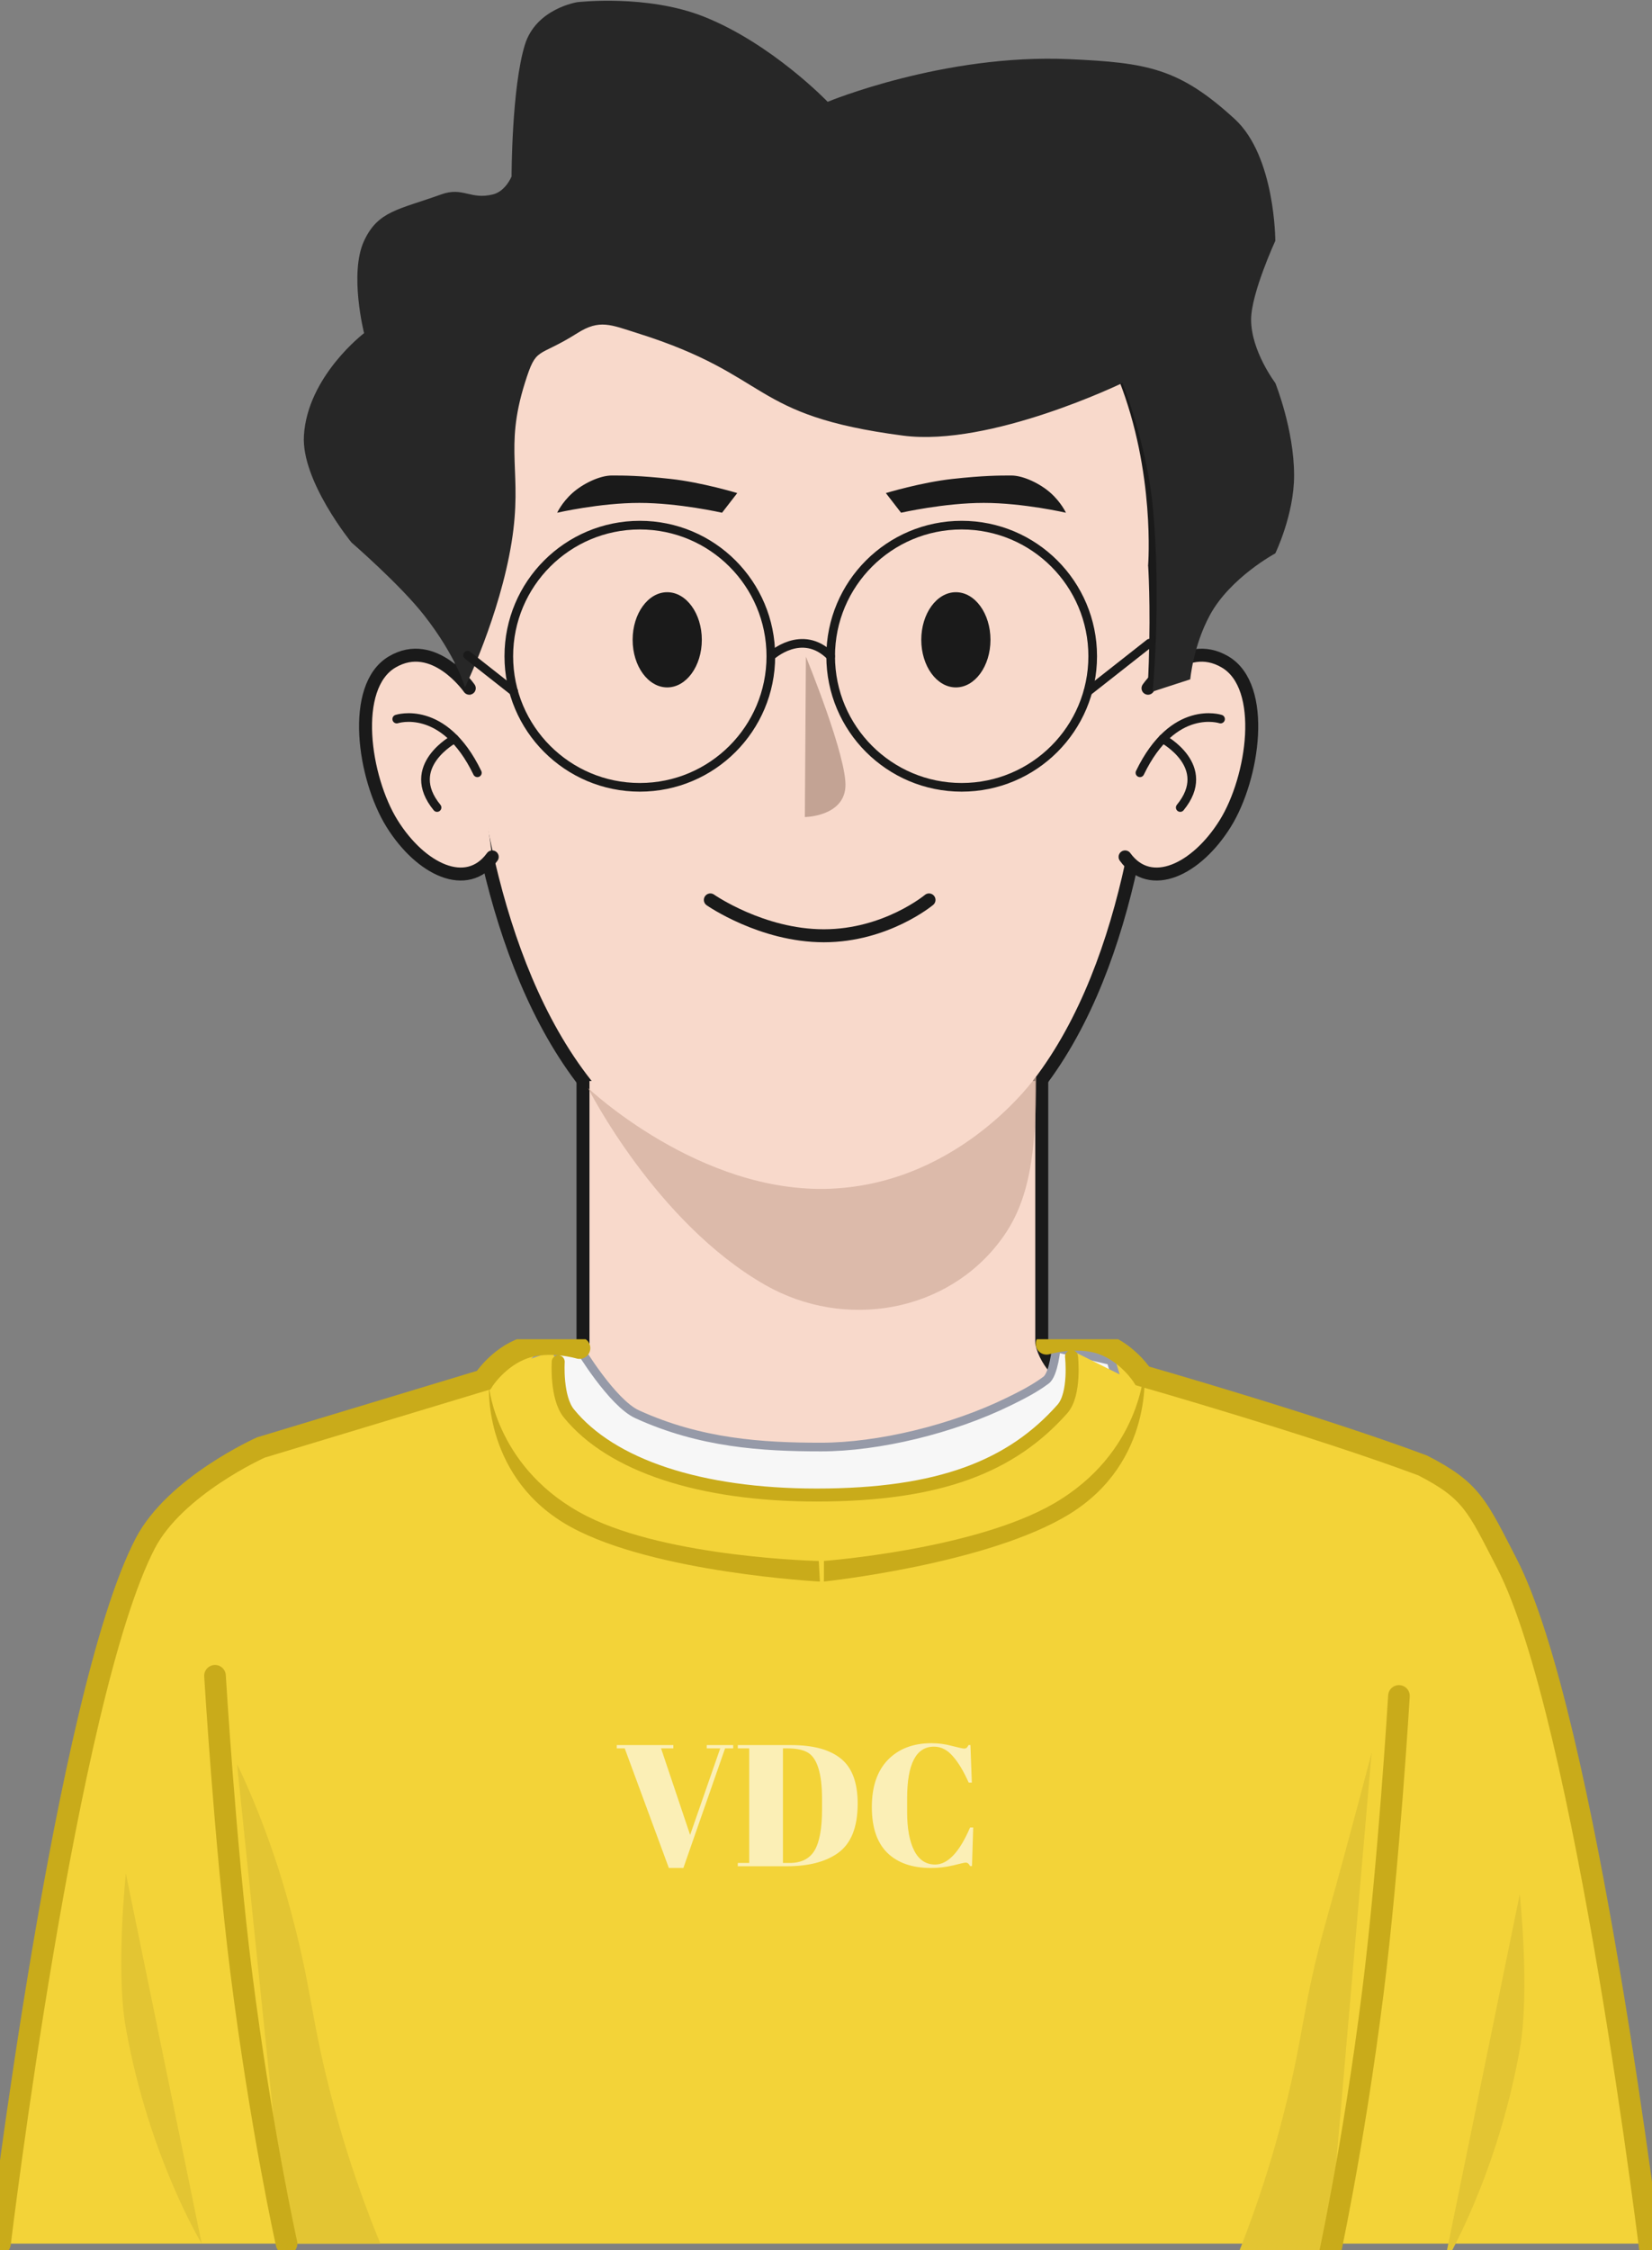 <svg width="382" height="520" viewBox="0 0 382 520" fill="none" xmlns="http://www.w3.org/2000/svg">
<rect x="0" y="0" width="382" height="520" fill="#808080" stroke="none"/>
<path d="M266.989 130.623C266.992 130.581 266.996 130.529 267 130.465C267.011 130.295 267.025 130.047 267.04 129.724C267.071 129.08 267.104 128.141 267.117 126.951C267.143 124.569 267.089 121.176 266.766 117.108C266.122 108.98 264.406 98.11 260.101 87.217C255.794 76.318 248.876 65.348 237.806 57.106C226.723 48.855 211.589 43.42 191.002 43.42C168.926 43.42 152.521 48.842 140.359 57.067C128.205 65.287 120.388 76.238 115.371 87.141C110.358 98.036 108.126 108.911 107.145 117.046C106.653 121.118 106.474 124.514 106.418 126.899C106.389 128.091 106.392 129.031 106.402 129.677C106.407 129.999 106.413 130.249 106.419 130.419C106.422 130.504 106.424 130.569 106.426 130.615C106.426 130.615 106.426 130.615 106.426 130.616L106.424 130.655C106.421 130.727 106.417 130.833 106.411 130.972C106.401 131.249 106.386 131.659 106.371 132.192C106.341 133.258 106.308 134.818 106.297 136.8C106.276 140.765 106.344 146.423 106.698 153.21C107.407 166.778 109.264 184.896 113.867 203.036C118.466 221.158 125.834 239.422 137.641 253.178C149.492 266.986 165.791 276.217 188.05 276.217C210.311 276.217 226.448 266.984 238.051 253.166C249.607 239.403 256.636 221.133 260.897 203.01C265.162 184.868 266.681 166.75 267.136 153.182C267.364 146.395 267.326 140.737 267.231 136.772C267.184 134.79 267.122 133.23 267.072 132.164C267.047 131.631 267.024 131.221 267.008 130.944C267.001 130.805 266.994 130.699 266.99 130.627L266.989 130.623Z" fill="#F8D9CB" stroke="#1A1A1A" stroke-width="3"/>
<path fill-rule="evenodd" clip-rule="evenodd" d="M265.461 159.051C265.461 159.051 273.617 147.261 283.292 152.981C292.969 158.697 289.889 179.807 283.292 190.366C276.695 200.921 266.045 206.138 260.157 198.033" fill="#F8D9CB"/>
<path d="M265.461 159.051C265.461 159.051 273.617 147.261 283.292 152.981C292.969 158.697 289.889 179.807 283.292 190.366C276.695 200.921 266.045 206.138 260.157 198.033" stroke="#1A1A1A" stroke-width="3" stroke-linecap="round"/>
<path d="M282.233 166.176C282.233 166.176 271.33 162.539 263.592 178.594" stroke="#1A1A1A" stroke-width="2" stroke-linecap="round" stroke-linejoin="round"/>
<path d="M268.885 170.738C268.885 170.738 280.749 177.086 272.911 186.622" stroke="#1A1A1A" stroke-width="2" stroke-linecap="round" stroke-linejoin="round"/>
<path fill-rule="evenodd" clip-rule="evenodd" d="M108.511 159.051C108.511 159.051 100.355 147.261 90.681 152.981C81.007 158.697 84.084 179.807 90.681 190.366C97.278 200.921 107.928 206.138 113.819 198.033" fill="#F8D9CB"/>
<path d="M108.511 159.051C108.511 159.051 100.355 147.261 90.681 152.981C81.007 158.697 84.084 179.807 90.681 190.366C97.278 200.921 107.928 206.138 113.819 198.033" stroke="#1A1A1A" stroke-width="3" stroke-linecap="round"/>
<path d="M91.74 166.176C91.74 166.176 102.642 162.539 110.383 178.594" stroke="#1A1A1A" stroke-width="2" stroke-linecap="round" stroke-linejoin="round"/>
<path d="M105.089 170.738C105.089 170.738 93.225 177.086 101.063 186.622" stroke="#1A1A1A" stroke-width="2" stroke-linecap="round" stroke-linejoin="round"/>
<path d="M164.257 207.974C164.257 207.974 176.125 216.258 190.503 216.258C204.885 216.258 214.819 207.974 214.819 207.974" stroke="#1A1A1A" stroke-width="3" stroke-linecap="round" stroke-linejoin="round"/>
<path fill-rule="evenodd" clip-rule="evenodd" d="M147.387 76.992C178.834 86.877 172.927 95.988 208.836 100.676C229.015 103.31 259.563 88.504 259.563 88.504C259.563 88.504 265.137 102.539 266.535 116.839C268.622 138.196 266.535 159.818 266.535 159.818L275.229 156.997C275.229 156.997 275.902 149.295 279.757 142.173C284.464 133.476 294.895 127.886 294.895 127.886C294.895 127.886 299.242 118.938 299.242 109.891C299.242 99.247 294.895 88.504 294.895 88.504C294.895 88.504 289.3 81.137 289.3 73.861C289.3 67.815 294.895 55.658 294.895 55.658C294.895 55.658 294.901 36.108 285.507 27.504C272.69 15.763 265.349 14.482 247.222 13.671C218.289 12.375 191.387 23.527 191.387 23.527C191.387 23.527 178.525 10.118 162.781 3.856C149.581 -1.394 133.499 0.504 133.499 0.504C133.499 0.504 123.952 1.953 121.37 10.349C118.293 20.352 118.293 40.783 118.293 40.783C118.293 40.783 116.924 44.181 114.022 44.919C108.802 46.249 107.074 43.111 102.051 44.919C92.157 48.481 87.418 48.712 84.187 55.658C80.687 63.182 84.187 76.992 84.187 76.992C84.187 76.992 71.104 86.94 70.275 100.676C69.644 111.124 81.265 125.361 81.265 125.361C81.265 125.361 92.496 135.083 98.052 142.173C105.621 151.833 107.515 158.861 107.515 158.861C107.515 158.861 115.55 142.315 118.293 125.361C120.939 109.01 116.501 103.993 121.37 88.504C124.103 79.809 124.102 82.931 133.499 76.992C138.649 73.736 141.166 75.035 147.387 76.992Z" fill="#272727"/>
<path fill-rule="evenodd" clip-rule="evenodd" d="M134.808 249.82V310.394C134.808 310.394 120.611 334.722 77.034 342.277C77.034 342.277 152.459 413.911 191 413.911C226.635 413.911 303.725 342.277 303.725 342.277C303.725 342.277 244.946 329.274 240.889 310.394V249.82" fill="#F8D9CB"/>
<path d="M134.808 249.82V310.394C134.808 310.394 120.611 334.722 77.034 342.277C77.034 342.277 152.459 413.911 191 413.911C226.635 413.911 303.725 342.277 303.725 342.277C303.725 342.277 244.946 329.274 240.889 310.394V249.82" stroke="#1A1A1A" stroke-width="3" stroke-linecap="round" stroke-linejoin="round"/>
<g clip-path="url(#clip0_2_602)">
<path fill-rule="evenodd" clip-rule="evenodd" d="M124.875 310.504L111.954 318.956L49.777 339.649L33.602 356.721L11.401 432.967L0 518.504H382L358.022 384.766L337.974 342.618L263.917 315.692L244.924 312.69L237.349 326.616L217.777 336.373H162.286L124.875 310.504Z" fill="#F3D338"/>
<path fill-rule="evenodd" clip-rule="evenodd" d="M133.914 311.504C133.914 311.504 141.528 324.198 147.342 326.847C162.008 333.53 176.247 334.414 189.855 334.414C203.1 334.414 220.208 330.324 233.366 323.856C235.704 322.707 239.114 321.036 241.901 318.938C243.661 317.612 244.236 311.504 244.236 311.504L256.896 314.439L265 341.202L143.715 390.504L121 323.856C121 323.856 121.545 316.608 123.813 314.439C126.081 312.27 133.914 311.504 133.914 311.504Z" fill="#F7F7F7" stroke="#969AA8" stroke-width="2"/>
<path fill-rule="evenodd" clip-rule="evenodd" d="M127.346 312.504C127.346 312.504 128.207 312.575 128.482 314.694C128.896 317.893 128.695 325.422 131.031 327.599C142.283 338.087 147.81 340.186 172.1 345.089C188.619 348.423 212.274 346.227 224.532 341.007C250.535 329.934 248.622 312.504 248.622 312.504L270 323.162L266.499 402.802C266.499 402.802 141.703 405.504 140.773 405.504C139.843 405.504 114.544 352.287 112.962 349.205C111.379 346.123 105 332.585 105 332.585C105 332.585 105.661 325.605 113.911 318.191C116.747 315.642 127.346 312.504 127.346 312.504Z" fill="#F3D338"/>
<path fill-rule="evenodd" clip-rule="evenodd" d="M113.078 320.504C113.078 320.504 114.829 339.841 135.753 350.409C154.742 359.999 189.329 360.746 189.329 360.746L189.587 365.504C189.587 365.504 151.424 363.506 132.038 352.916C111.78 341.85 113.078 320.504 113.078 320.504Z" fill="#C9AB1A"/>
<path fill-rule="evenodd" clip-rule="evenodd" d="M264.59 316.508C264.59 316.508 263.841 335.911 243.492 347.573C225.024 358.157 190.523 360.735 190.523 360.735L190.512 365.5C190.512 365.5 228.52 361.483 247.332 349.88C266.989 337.756 264.59 316.508 264.59 316.508Z" fill="#C9AB1A"/>
<path d="M0 518.504C0 518.504 15.264 392.004 33.561 356.721C40.487 343.365 60.333 334.513 60.333 334.513L111.816 318.956C111.816 318.956 115.223 313.637 121.138 311.548C127.053 309.459 134 311.548 134 311.548" stroke="#C9AB1A" stroke-width="5" stroke-linecap="round"/>
<path fill-rule="evenodd" clip-rule="evenodd" d="M54.818 407.711C54.818 407.711 61.279 420.501 66.263 438.108C72.587 460.451 71.251 464.712 77.433 487.61C82.104 504.91 87.969 518.504 87.969 518.504H66.263L54.818 407.711Z" fill="#E3C533"/>
<path fill-rule="evenodd" clip-rule="evenodd" d="M29.104 432.967L46.644 518.504C46.644 518.504 34.46 498.548 29.104 468.736C26.709 455.404 29.104 432.967 29.104 432.967Z" fill="#E3C533"/>
<path d="M49.716 387.277C49.716 387.277 52.074 426.466 55.747 455.595C60.348 492.079 66.263 518.504 66.263 518.504" stroke="#C9AB1A" stroke-width="5" stroke-linecap="round"/>
<path d="M382 523.504C382 523.504 366.734 396.673 348.434 361.298C341.507 347.907 340.343 344.513 328.984 338.672C304.724 329.587 264.187 317.978 264.187 317.978C264.187 317.978 260.78 312.645 254.864 310.551C248.948 308.457 242 310.551 242 310.551" stroke="#C9AB1A" stroke-width="5" stroke-linecap="round"/>
<path fill-rule="evenodd" clip-rule="evenodd" d="M317.164 405.074C317.164 405.074 311.922 425.245 306.938 442.898C300.612 465.299 301.949 469.572 295.766 492.53C291.094 509.875 285.228 523.504 285.228 523.504H306.938L317.164 405.074Z" fill="#E3C533"/>
<path fill-rule="evenodd" clip-rule="evenodd" d="M351.426 437.743L333.884 523.504C333.884 523.504 346.07 503.496 351.426 473.606C353.822 460.239 351.426 437.743 351.426 437.743Z" fill="#E3C533"/>
<path d="M323.487 391.933C323.487 391.933 321.128 431.225 317.455 460.43C312.853 497.01 306.937 523.504 306.937 523.504" stroke="#C9AB1A" stroke-width="5" stroke-linecap="round"/>
<path d="M129.082 314.707C129.082 314.707 128.543 322.952 131.549 326.643C141.335 338.659 161.864 345.504 188.834 345.504C217.322 345.504 233.93 338.838 245.66 325.618C248.73 322.158 247.772 313.504 247.772 313.504" stroke="#C9AB1A" stroke-width="3" stroke-linecap="round"/>
<path opacity="0.635" d="M159.581 424.054L166.541 404.054H163.421V403.294H169.541V404.054H167.661L158.021 431.694H154.661L144.461 404.054H142.621V403.294H155.701V404.054H152.861L159.581 424.054ZM198.324 416.814C198.324 422.307 196.777 426.134 193.684 428.294C190.83 430.294 186.91 431.294 181.924 431.294H170.604V430.534H173.244V404.054H170.604V403.294H182.964C188.084 403.294 191.924 404.347 194.484 406.454C197.044 408.534 198.324 411.987 198.324 416.814ZM181.044 430.534H182.564C185.257 430.534 187.177 429.587 188.324 427.694C189.497 425.774 190.084 422.574 190.084 418.094V415.774C190.084 409.774 188.937 406.16 186.644 404.934C185.55 404.347 184.004 404.054 182.004 404.054H181.044V430.534ZM215.959 403.654C211.826 403.654 209.759 407.64 209.759 415.614V418.774C209.759 422.56 210.306 425.534 211.399 427.694C212.492 429.827 214.106 430.894 216.239 430.894C219.172 430.894 221.866 428.04 224.319 422.334H225.039L224.759 431.254H224.319C224.159 430.96 224.012 430.76 223.879 430.654C223.746 430.52 223.546 430.454 223.279 430.454C223.039 430.454 222.079 430.667 220.399 431.094C218.719 431.494 217.012 431.694 215.279 431.694C210.932 431.694 207.559 430.52 205.159 428.174C202.786 425.827 201.599 422.307 201.599 417.614C201.599 412.894 202.839 409.254 205.319 406.694C207.826 404.134 211.186 402.854 215.399 402.854C217.026 402.854 218.612 403.067 220.159 403.494C221.732 403.894 222.652 404.094 222.919 404.094C223.186 404.094 223.386 404.04 223.519 403.934C223.652 403.8 223.799 403.587 223.959 403.294H224.399L224.719 411.974H223.999C222.799 409.28 221.559 407.227 220.279 405.814C219.026 404.374 217.586 403.654 215.959 403.654Z" fill="white"/>
</g>
<path fill-rule="evenodd" clip-rule="evenodd" d="M176.967 296.974C195.364 307.455 219.154 303.388 231.639 286.29C237.865 277.76 239.609 267.207 239.609 248.749C239.609 248.749 222.322 273.461 192.077 274.716C161.836 275.971 135.978 251.453 135.978 251.453C135.978 251.453 151.635 282.538 176.967 296.974Z" fill="#D0AD9C" fill-opacity="0.7"/>
<path fill-rule="evenodd" clip-rule="evenodd" d="M186.353 151.754C186.353 151.754 196.015 175.235 195.484 181.983C194.954 188.73 186.108 188.823 186.108 188.823L186.353 151.754Z" fill="#C3A394"/>
<path fill-rule="evenodd" clip-rule="evenodd" d="M162.286 147.861C162.286 153.934 158.705 158.861 154.284 158.861C149.866 158.861 146.286 153.934 146.286 147.861C146.286 141.788 149.866 136.861 154.284 136.861C158.705 136.861 162.286 141.788 162.286 147.861Z" fill="#1A1A1A"/>
<path fill-rule="evenodd" clip-rule="evenodd" d="M170.477 113.951L166.962 118.492C166.962 118.492 156.962 116.221 147.84 116.221C138.718 116.221 128.84 118.492 128.84 118.492C128.84 118.492 129.917 116.13 132.346 113.951C134.774 111.772 138.675 109.891 141.468 109.891C144.26 109.891 147.84 109.891 155.063 110.681C162.286 111.471 170.477 113.951 170.477 113.951Z" fill="#1A1A1A"/>
<path fill-rule="evenodd" clip-rule="evenodd" d="M213.031 147.861C213.031 153.934 216.612 158.861 221.033 158.861C225.451 158.861 229.031 153.934 229.031 147.861C229.031 141.788 225.451 136.861 221.033 136.861C216.612 136.861 213.031 141.788 213.031 147.861Z" fill="#1A1A1A"/>
<path fill-rule="evenodd" clip-rule="evenodd" d="M204.84 113.951L208.355 118.492C208.355 118.492 218.355 116.221 227.477 116.221C236.599 116.221 246.477 118.492 246.477 118.492C246.477 118.492 245.4 116.13 242.971 113.951C240.543 111.772 236.642 109.891 233.849 109.891C231.057 109.891 227.477 109.891 220.254 110.681C213.031 111.471 204.84 113.951 204.84 113.951Z" fill="#1A1A1A"/>
<path fill-rule="evenodd" clip-rule="evenodd" d="M178.245 151.657C178.245 168.387 164.68 181.952 147.95 181.952C131.219 181.952 117.654 168.387 117.654 151.657C117.654 134.926 131.219 121.361 147.95 121.361C164.68 121.361 178.245 134.926 178.245 151.657Z" stroke="#1A1A1A" stroke-width="2" stroke-linecap="round" stroke-linejoin="round"/>
<path fill-rule="evenodd" clip-rule="evenodd" d="M252.67 151.657C252.67 168.387 239.105 181.952 222.374 181.952C205.641 181.952 192.079 168.387 192.079 151.657C192.079 134.926 205.641 121.361 222.374 121.361C239.105 121.361 252.67 134.926 252.67 151.657Z" stroke="#1A1A1A" stroke-width="2" stroke-linecap="round" stroke-linejoin="round"/>
<path d="M178.245 151.657C178.245 151.657 185.423 144.959 192.08 151.657" stroke="#1A1A1A" stroke-width="2" stroke-linecap="round" stroke-linejoin="round"/>
<path d="M118.799 159.818L108.112 151.416" stroke="#1A1A1A" stroke-width="2" stroke-linecap="round" stroke-linejoin="round"/>
<path d="M251.584 159.818L265.808 148.635" stroke="#1A1A1A" stroke-width="2" stroke-linecap="round" stroke-linejoin="round"/>
<defs>
<clipPath id="clip0_2_602">
<rect width="382" height="214" fill="white" transform="translate(0 309.504)"/>
</clipPath>
</defs>
</svg>
